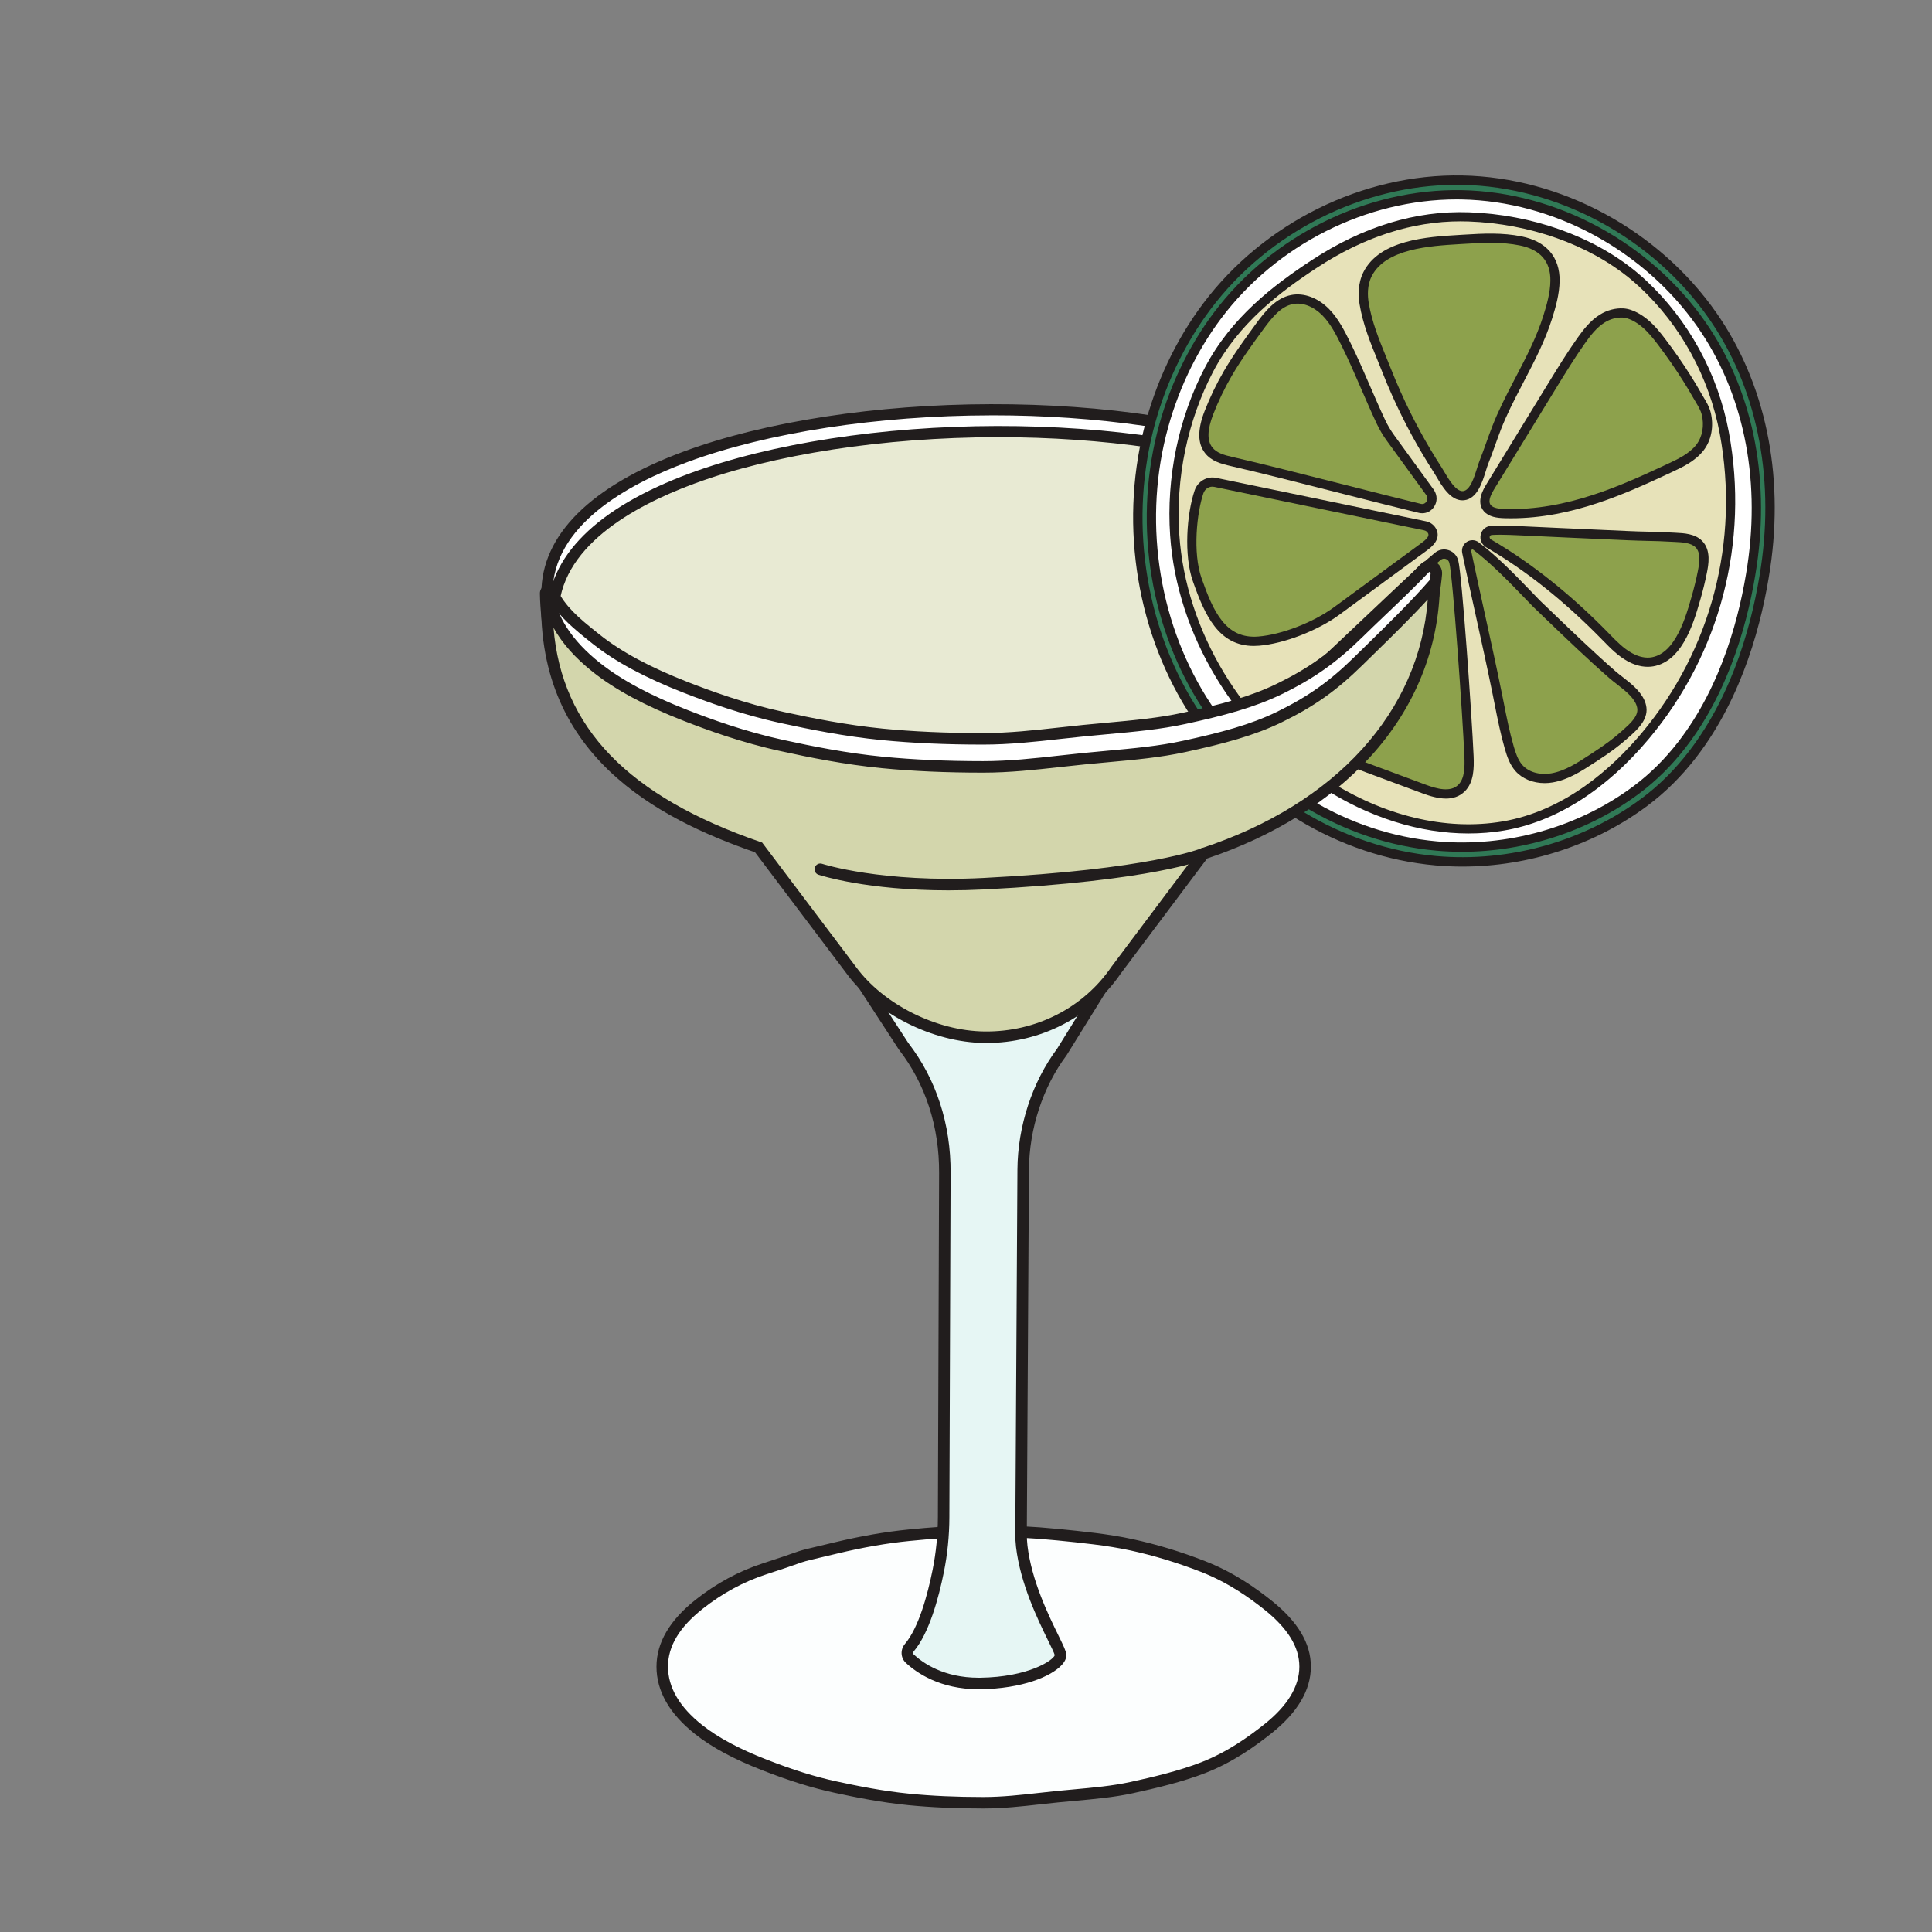 <svg xmlns="http://www.w3.org/2000/svg" xml:space="preserve" width="200mm" height="200mm" viewBox="0 0 200 200"><rect x="0" y="0" width="200" height="200" fill="#808080" stroke="none"/><g style="display:inline"><path d="M9248.59 31520.8c0-863.2 3121.01-886.4 3117.71 0-3.3 898.2-3117.71 846.8-3117.71 0" style="fill:#fff;fill-opacity:1;fill-rule:nonzero;stroke:none" transform="matrix(.029 0 0 -.029 -211.586 975.502)"/><path d="M10840.3 32155.4c-2.5 0-4.9 0-7.4-.1-403.2-.7-797.1-61.2-1080.71-165.9-220.71-81.5-483.67-229-483.67-468.6 0-145.4 93.08-272.8 276.79-378.5 277.07-159.5 749.69-255.8 1264.29-257.6 515.7-2.1 988 92.2 1262.4 251.5 182.6 106 274.9 235.4 274.4 384.5-1.7 436.5-780.4 634.7-1506.1 634.7m-18.1-1310.7c-495 0-992.4 87.8-1296.81 263-196.87 113.4-296.8 252.4-296.8 413.1 0 207.8 176.29 382.8 509.81 506 287.8 106.3 686.7 167.7 1094.4 168.4 407.3.9 784.1-56.6 1062-161.5 320.7-121 490.7-298.4 491.5-512.8.6-164.5-98.4-305.5-294.3-419.2-295.3-171.5-781.3-257-1269.8-257" style="fill:#211d1d;fill-opacity:1;fill-rule:nonzero;stroke:none" transform="matrix(.029 0 0 -.029 -211.586 975.502)"/><path d="M9270.12 31442.8c0-863.1 3121.08-886.3 3117.78 0-3.4 898.3-3117.78 846.8-3117.78 0" style="fill:#e8ead3;fill-opacity:1;fill-rule:nonzero;stroke:none" transform="matrix(.029 0 0 -.029 -211.586 975.502)"/><path d="M10861.9 32077.4h-7.4c-403.3-.7-797.2-61.2-1080.71-166-220.7-81.5-483.67-228.9-483.67-468.6 0-145.4 93.08-272.7 276.79-378.5 277.07-159.5 749.69-255.8 1264.29-257.6 515.8-2.1 988 92.2 1262.4 251.6 182.6 106 274.9 235.4 274.3 384.5-1.6 436.4-780.4 634.6-1506 634.6m-18.1-1310.7c-495 0-992.51 87.8-1296.81 263.1-196.99 113.3-296.79 252.3-296.79 413 0 207.9 176.21 382.9 509.68 506 287.82 106.3 686.72 167.7 1094.52 168.5 406.6.7 784-56.6 1061.9-161.5 320.8-121.1 490.7-298.4 491.5-512.9.6-164.4-98.4-305.4-294.2-419.1-295.3-171.5-781.4-257.1-1269.8-257.1" style="fill:#211d1d;fill-opacity:1;fill-rule:nonzero;stroke:none" transform="matrix(.029 0 0 -.029 -211.586 975.502)"/><path d="M13337.7 30944.8c-49.2-63.8-105.9-121.2-170.6-169.5-213-159-483.5-232.9-744.9-209.8-341.3 30.3-664 228.3-857.3 520.5s-255 672.2-169.6 1014.9c39.9 160.6 110.9 313.2 209.4 444.2 214.1 284.5 561.9 456.3 910.7 449.7 348.8-6.5 690.3-191.2 894.2-483.6 181.4-260 235.4-585.8 189-898.9-34.8-234.6-115.5-479.1-260.9-667.5" style="fill:#307956;fill-opacity:1;fill-rule:nonzero;stroke:none" transform="matrix(.029 0 0 -.029 -211.586 975.502)"/><path d="M12496.2 32978.2c-336.5 0-671.5-168.6-878.1-443.2-95.3-126.7-166.8-278.2-206.6-438.2-84.8-340.6-22.2-715 167.3-1001.5 192.9-291.5 508.7-483.3 844.9-513.1 259.5-22.9 526.8 52.3 733.3 206.5 61.3 45.7 117.6 101.7 167.4 166.3 163.5 211.9 230.3 475.7 257.6 659.7 48.9 329.8-17.2 644.7-186.1 886.9-200.5 287.4-538.1 470-880.8 476.5-6.3.1-12.6.1-18.9.1m19.7-2433.6c-31.8 0-63.5 1.4-95.2 4.2-346.3 30.7-671.4 228.1-869.8 527.9-194.7 294.3-259 678.7-171.9 1028.2 40.9 164.3 114.3 320 212.3 450.2 216.8 288.2 570.6 463.3 924.4 456.5 353.3-6.6 701.1-194.7 907.7-490.8 173.8-249.2 241.9-572.7 191.7-911-27.8-187.9-96.3-457.7-264.2-675.3-51.6-67-110.1-125.1-173.8-172.6-187.8-140.3-424.4-217.3-661.2-217.3" style="fill:#211d1d;fill-opacity:1;fill-rule:nonzero;stroke:none" transform="matrix(.029 0 0 -.029 -211.586 975.502)"/><path d="M13300.8 30980.9c-47.1-61.1-101.3-115.9-163.2-162.2-203.8-152.2-462.6-222.9-712.8-200.7-326.6 28.9-635.4 218.4-820.4 498-184.9 279.6-243.9 643.2-162.3 971.1 38.3 153.8 106.2 299.8 200.4 425.1 204.9 272.2 537.7 436.6 871.5 430.3 333.7-6.2 660.5-183 855.7-462.8 173.5-248.7 225.2-560.5 180.8-860.1-33.3-224.4-110.5-458.4-249.7-638.7" style="fill:#fff;fill-opacity:1;fill-rule:nonzero;stroke:none" transform="matrix(.029 0 0 -.029 -211.586 975.502)"/><path d="M12495.6 32926.1c-321.8 0-642.2-161.3-839.8-423.9-91.2-121.1-159.5-266.1-197.6-419.1-81.1-325.7-21.3-683.8 160.1-957.9 184.4-278.8 486.4-462.2 808-490.7 248.2-22 503.9 50 701.3 197.5 58.6 43.7 112.4 97.2 160.1 159 156.3 202.7 220.2 455 246.3 631 46.8 315.4-16.4 616.6-177.9 848.2-191.8 275-514.6 449.6-842.4 455.7-6 .2-12.1.2-18.1.2m18.8-2328.7c-30.4 0-60.8 1.3-91.1 4-331.5 29.4-642.8 218.3-832.7 505.4-186.4 281.8-247.9 649.7-164.6 984.4 39.2 157.3 109.4 306.3 203.3 431 207.6 275.9 546.9 443.4 885 436.9 338.3-6.3 671.2-186.4 869-469.9 166.4-238.5 231.6-548.2 183.6-872-26.7-180-92.2-438.2-252.9-646.5-49.5-64.2-105.5-119.8-166.5-165.3-179.8-134.3-406.3-208-633.1-208" style="fill:#211d1d;fill-opacity:1;fill-rule:nonzero;stroke:none" transform="matrix(.029 0 0 -.029 -211.586 975.502)"/><path d="M13125.4 32655.7c11.5-9.4 22.7-19.2 33.5-29.3 149.9-138.9 254.3-329.5 292.3-533.8 72.6-390.4-29.4-779.8-281.5-1080.8-132.4-158-304.6-288.2-508-322.4-221.5-37.3-451.6 31.8-639.2 153.4-295.8 191.6-508.6 525.4-533.1 885.2-13.9 202.9 28.7 411.6 122.5 590.6 87.4 166.7 223.9 277.5 375.6 377 167.3 109.8 351 175.3 551.5 168.2 205.8-7.3 423.4-73.9 586.4-208.1" style="fill:#e7e2b9;fill-opacity:1;fill-rule:nonzero;stroke:none" transform="matrix(.029 0 0 -.029 -211.586 975.502)"/><path d="M12509.9 32847.9c-172.9 0-345.5-55.8-513.4-166-132.4-86.9-279.8-198.9-370.1-370.9-91.5-174.6-134.3-381.2-120.6-581.8 23.4-343.3 224.8-677.7 525.6-872.6 202.7-131.4 425.6-185 627.6-151 223.9 37.6 394.5 193 498.1 316.7 247.8 295.9 349.1 684.9 278 1067.3-37.5 201.4-139.5 387.8-287.3 524.8-10.5 9.6-21.5 19.3-32.8 28.6-148.5 122.2-358.6 196.6-576.6 204.4-9.5.3-19 .5-28.5.5m28.1-2185.1c-174 0-356.2 57.1-524.5 166.2-309.3 200.4-516.4 544.5-540.5 897.9-14.1 206.6 30 419.5 124.3 599.3 93.8 178.8 245.3 294 381.1 383.1 183 120.1 371.8 177.6 561.1 170.9 225.1-8 442.5-85.2 596.4-211.8 11.8-9.8 23.3-19.8 34.2-29.9 152.9-141.8 258.5-334.6 297.3-542.9 72.9-392.1-31-791-285.1-1094.4-153.7-183.5-332.8-296.9-517.8-328-41.5-7-83.7-10.4-126.5-10.4" style="fill:#211d1d;fill-opacity:1;fill-rule:nonzero;stroke:none" transform="matrix(.029 0 0 -.029 -211.586 975.502)"/><path d="M11611.5 32164.9c-16.9-43.4-29.5-97.1-1.3-133.8 19.7-25.4 52.9-34 83.7-41 162.6-36.8 509.6-128.1 670.7-166.8 31.2-7.5 55.1 28.5 37 55.8l-141.6 195c-13.1 17.9-24.5 37.1-34 57.2-43.1 91.1-80.9 188.9-125.2 278.2-20.2 40.7-41 82.1-72.5 114.1-31.6 32-76.4 53.6-119.9 45.2-50.1-9.7-85.4-54.9-116.1-96.9-39.6-54.2-79.2-108.5-113.1-166.6-26.1-44.8-48.8-91.8-67.7-140.4" style="fill:#8da14c;fill-opacity:1;fill-rule:nonzero;stroke:none" transform="matrix(.029 0 0 -.029 -211.586 975.502)"/><path d="M11626.8 32159c-21.2-54.8-22.4-93.3-3.5-117.8 15.6-20.4 42.9-27.9 74.3-35 95.4-21.7 251-61.2 401.5-99.4 104.3-26.5 202.8-51.5 269.4-67.5 11-2.6 17.4 5.1 19.1 7.5 3.9 5.6 6 14.6.3 23.3l-141.2 194.3c-13.9 19.1-25.8 39.2-35.6 59.9-19.2 40.6-37.6 83.1-55.4 124.2-22.2 51.3-45.2 104.3-69.7 153.7-19.4 39-39.4 79.4-69.4 109.9-31.6 32-70.9 47.2-105 40.5-43-8.3-74.7-47.5-106-90.4-38.7-52.9-78.6-107.5-112.2-165.1-25.6-44-48-90.5-66.6-138.1m746.2-353.1c-4 0-8.1.4-12.2 1.4-66.8 16.1-165.4 41.1-269.8 67.6-150.2 38.2-305.7 77.7-400.7 99.2-36.3 8.3-70.8 18-93.1 47-26.5 34.5-26.8 83.4-1 149.8 19.2 49.2 42.3 97.3 68.8 142.7 34.5 59.1 74.9 114.4 114 168 33.9 46.4 71.6 92.7 126.3 103.3 45 8.8 95.3-9.8 134.7-49.7 33.7-34.3 55.9-79 75.5-118.4 24.9-50.1 48-103.6 70.4-155.3 17.7-40.8 36-83.1 54.9-123.2 8.9-18.8 19.8-37.1 32.5-54.6l141.6-194.9c12.6-19.1 12.3-42.8-.4-60.9-9.9-14.2-25.2-22-41.5-22" style="fill:#211d1d;fill-opacity:1;fill-rule:nonzero;stroke:none" transform="matrix(.029 0 0 -.029 -211.586 975.502)"/><path d="M11576.2 31882.3c-25.8-75.7-39.1-221-6.6-313.4 43.7-124.5 91.7-229.7 219.5-219.4 88.7 7.1 205.9 54.3 278.4 107.6 105 77.1 210 154.2 315.1 231.4 17 12.5 36.5 30.8 26 52.9-4.9 10.3-14.7 17.4-25.6 19.7l-749.2 155.1c-24.7 5.1-49.2-9.3-57.6-33.9" style="fill:#8da14c;fill-opacity:1;fill-rule:nonzero;stroke:none" transform="matrix(.029 0 0 -.029 -211.586 975.502)"/><path d="M11576.2 31882.3h.1zm47.5 18.5c-14.2 0-27-9.2-32-23.8-23.3-68.4-38.6-211.7-6.6-302.7 42-119.6 86.3-217.9 202.7-208.4 83 6.6 196.6 50.5 270 104.4l315 231.4c27 19.8 22.8 28.8 21 32.6-2.6 5.4-7.9 9.4-14.2 10.7l-749.1 155.1c-2.3.5-4.5.7-6.8.7m148.1-568.5c-125.7 0-174.9 109.2-217.7 231.1-32.6 92.8-22 240.6 6.5 324.3 11 32.2 44 51.3 76.5 44.6l749.2-155.1c16.3-3.4 30.2-14.1 37.1-28.7 11.8-24.8 1.3-49.5-31.1-73.3l-315-231.4c-77.8-57.1-198.4-103.6-286.9-110.7-6.4-.5-12.6-.8-18.6-.8" style="fill:#211d1d;fill-opacity:1;fill-rule:nonzero;stroke:none" transform="matrix(.029 0 0 -.029 -211.586 975.502)"/><path d="M12621 31744.8c-25.8-1.3-32.9-33.9-10.5-46.9 154.6-89.9 293-205.4 416.9-332.4 26.2-26.8 52.6-54.7 86.1-73.2 22.5-12.4 48.4-20 73.7-17.7 23.5 2.1 45.2 12.6 62.8 27.1 17.6 14.6 31.2 33 42.7 52.4 27.4 46.3 43 98.3 57.7 149.8 8.7 30.3 16.2 60.9 22.4 91.8 6.2 31.3 13.2 74.2-12.4 100-24 24.2-65.3 22.8-96.7 24.8-51.4 3.3-102.7 3-154.1 5.3-69.4 3.2-138.8 6.2-208.1 9.4-4.9.2-9.8.4-14.6.6-57.1 2.6-114.1 5.2-171.2 7.9-31.5 1.4-63.4 2.8-94.7 1.1" style="fill:#8da14c;fill-opacity:1;fill-rule:nonzero;stroke:none" transform="matrix(.029 0 0 -.029 -211.586 975.502)"/><path d="M12621 31744.8h.1zm30.8-15.6c-10 0-20-.2-29.9-.8-5.9-.3-7.6-3.9-8.1-6.1-.4-1.5-1.1-6.7 5-10.2 143.2-83.3 284.7-196.1 420.4-335.1l3.5-3.7c24-24.6 48.9-50.1 78.8-66.6 15.3-8.5 38.8-18.1 64.2-15.8 23.6 2.2 42.3 14 53.8 23.5 14 11.6 26.8 27.3 39.1 48 25.5 43.2 40.5 91.7 56 146 8.7 30.5 16.2 60.9 22.1 90.6 6.6 33.3 10.3 66.7-8 85.2-16.4 16.5-46.7 18-73.4 19.3-4.3.2-8.6.4-12.6.6-28.9 1.9-58.5 2.6-87 3.2-21.9.6-44.5 1.1-66.8 2.1l-91.8 4.1c-38.8 1.7-77.6 3.5-116.4 5.2l-30.1 1.4c-51.9 2.4-103.8 4.7-155.7 7.2-20.7.9-41.9 1.9-63.1 1.9m526.2-471.5c-29.3 0-55.2 10.7-72.4 20.2-34.1 18.9-60.7 46.1-86.4 72.5l-3.6 3.6c-133.6 136.9-272.7 247.9-413.4 329.7-16.6 9.6-24.8 28.3-20.4 46.3 4.3 18 19.4 30.2 38.3 31.2 32.6 1.8 66.5.3 96.3-1.1 51.9-2.4 103.8-4.8 155.8-7.2l30-1.3c38.8-1.8 77.6-3.5 116.3-5.2l91.9-4.1c21.9-1.1 44.4-1.6 66-2.1 28.9-.7 58.8-1.4 88.3-3.3 4-.2 8-.4 12.2-.6 31.1-1.5 69.7-3.4 95.1-29 33.1-33.4 22.6-86.4 16.9-114.8-6.1-30.5-13.7-61.8-22.7-93.1-16.2-56.6-31.8-107.2-59.3-153.7-14.3-24.1-29.5-42.6-46.4-56.6-21.7-17.9-46.5-28.6-71.8-30.9-3.6-.3-7.2-.5-10.7-.5" style="fill:#211d1d;fill-opacity:1;fill-rule:nonzero;stroke:none" transform="matrix(.029 0 0 -.029 -211.586 975.502)"/><path d="M12564.7 31689c-15.5 11.9-37.1-2.5-32.9-22 35.4-168.5 74.6-336.3 108.8-505 13.2-64.8 24.8-130.2 43.3-193.7 7.4-25.5 16.3-51.4 33.5-71.3 28.7-33 76.2-43.1 118.6-35.8 56.7 9.7 106.9 44.8 154.6 75.8 36.5 23.7 72.2 49 104.8 78.2 25.3 22.9 66.4 55.7 61.5 95.3-3.8 31.5-29.1 57.5-56.1 79.9-17.2 14.2-35.1 27-48.6 38.8-93.3 81.6-181.6 168-271.2 253.9-69.5 71.5-137.7 145.7-216.3 205.9" style="fill:#8da14c;fill-opacity:1;fill-rule:nonzero;stroke:none" transform="matrix(.029 0 0 -.029 -211.586 975.502)"/><path d="m12552.3 31676.9-2.2-.7c-1.2-.8-3-2.5-2.3-5.8 15.3-72.6 31.5-146.3 47.2-217.5 20.8-94.2 42.2-191.5 61.7-287.6 2.5-12.1 4.9-24.2 7.3-36.3 10.2-51.7 20.8-105.1 35.7-156.1 6.4-22.1 14.6-47.1 30.1-65.1 26.9-30.9 71-36 103.4-30.4 48.9 8.3 93.8 37.6 137.1 66l11.3 7.4c43.4 28.2 75.1 51.8 102.8 76.7l6 5.4c22.7 20.1 53.7 47.6 50.2 75.6-3.3 27.1-28.6 51.3-50.3 69.2-7.5 6.2-15.1 12.2-22.5 17.9-9.5 7.4-18.5 14.4-26.4 21.2-78.4 68.6-154.4 141.6-227.9 212.3-14.6 14.1-29.2 28.1-43.8 42.1-10.2 10.4-19.9 20.5-29.6 30.5-58.4 60.6-118.8 123.2-185.4 174.2-.4.3-1.2 1-2.4 1m257.4-834.4c-41.8 0-80.3 15.7-104.7 43.8-19.9 23-29.5 52-36.9 77.4-15.2 52.4-26 106.5-36.4 158.9-2.4 12-4.8 24.1-7.2 36.2-19.4 95.8-40.9 193-61.6 287-15.7 71.3-31.9 145.1-47.2 217.8-3.4 15.9 3.2 31.8 16.8 40.4 13.2 8.3 29.8 7.5 42.2-2 68.6-52.5 129.8-116 189.1-177.4 9.6-10.1 19.3-20.1 29-30.1 14.2-13.6 28.9-27.6 43.5-41.7 73.2-70.4 148.9-143.2 226.7-211.2 7.2-6.3 15.8-13 25-20.1 7.6-5.9 15.5-12 23.2-18.4 26.5-21.9 57.3-52 62-90.6 5.6-45.2-34.4-80.7-60.9-104.2l-6-5.3c-28.9-26-61.9-50.6-106.8-79.8l-11.2-7.3c-46.2-30.2-93.9-61.4-149.5-70.9-9.8-1.7-19.5-2.5-29.1-2.5" style="fill:#211d1d;fill-opacity:1;fill-rule:nonzero;stroke:none" transform="matrix(.029 0 0 -.029 -211.586 975.502)"/><path d="M11910.1 31162c-13.1-64.2 56-137.5 102.7-179.4 46.8-41.9 105.9-64.2 163.7-85.7 67.8-25.2 135.7-50.4 203.6-75.6 44-16.3 98.4-30.6 133 3.3 28.1 27.6 28.5 73.9 26.8 114.4-6.1 142.1-41.6 646.5-54.3 694.1-6.8 25.5-36.6 35.6-56.6 19.2-45.5-37.1-112-99.6-142-127.9-81.4-77-162.9-154-244.4-231-40.9-38.7-120.9-74.6-132.5-131.4" style="fill:#8da14c;fill-opacity:1;fill-rule:nonzero;stroke:none" transform="matrix(.029 0 0 -.029 -211.586 975.502)"/><path d="M11926.2 31158.7c-8.5-41.6 26.2-99.7 97.6-163.9 45-40.4 102.6-61.8 158.4-82.5 67.9-25.2 135.8-50.4 203.6-75.6 39.2-14.6 87.8-27.8 115.7-.3 23.3 22.8 23.5 64.5 21.9 101.9-6.2 147.6-41.7 645.7-53.7 690.6-1.8 6.8-6.5 12-13 14-6 2-12.4.8-17.4-3.3-31.7-25.9-79.2-68.7-141-127.2-81.5-77-162.9-153.9-244.4-230.9-13.3-12.6-29.7-24.3-47.1-36.8-36.3-26-73.8-52.8-80.6-86m531.5-371.3c-28.1 0-57.5 8.9-83.3 18.4-67.9 25.3-135.8 50.5-203.7 75.7-55.8 20.8-119.2 44.3-168.8 88.9-82.8 74.3-119.2 139.9-107.9 194.9 9.3 45.8 54.2 77.9 93.7 106.2 16.4 11.7 32 22.8 43.7 33.9 81.4 77 162.9 153.9 244.4 230.9 62.3 59 110.4 102.3 142.8 128.8 13.5 11.1 31.6 14.5 48.2 9.1 17.1-5.5 30-19.3 34.7-36.9 13.3-50.2 49.1-562.7 54.8-697.6 1.9-44.5 1.1-94.5-31.7-126.8-19.2-18.8-42.5-25.5-66.9-25.5" style="fill:#211d1d;fill-opacity:1;fill-rule:nonzero;stroke:none" transform="matrix(.029 0 0 -.029 -211.586 975.502)"/><path d="M12616.3 31901.4c-14.9-24.4-29.6-55.5-11.1-77.2 13.5-16 39.1-18.9 61.8-19.6 220.8-6.4 416.2 82 588.2 162.2 40.5 18.9 81.9 38.7 108.9 73.2 26.7 34.3 32.8 80.4 22.5 122.3-5.4 21.6-19.5 41.9-30.6 61.4-6.5 11.3-13 22.5-19.7 33.7-6.4 10.5-12.8 21-19.4 31.5-27.5 43.6-57.5 86.7-89.7 129.1-17.6 23.1-36.1 46.2-58.7 65.3-21.3 17.9-50.5 35.8-78.6 37.4-26.4 1.6-52.5-6.4-74-19.7-31.4-19.5-54.4-49.3-75.9-79.5-36.8-52-70.4-106.8-104.3-162.2-71.6-116.8-144.7-236.1-219.4-357.9" style="fill:#8da14c;fill-opacity:1;fill-rule:nonzero;stroke:none" transform="matrix(.029 0 0 -.029 -211.586 975.502)"/><path d="M12630.3 31892.8c-17.7-28.9-21.7-47.3-12.6-58 9.5-11.1 31.6-13.2 49.8-13.7 222.1-6.6 421 86.1 580.8 160.6 36.4 17 77.8 36.3 102.8 68.5 22 28.2 29.3 68.6 19.5 108.1-3.6 14.7-12.7 30-21.5 44.7-2.5 4.2-5 8.4-7.4 12.6-6.4 11.1-12.9 22.2-19.5 33.4-6.3 10.3-12.7 20.7-19.2 31.1-27.2 43-57.1 86.1-88.9 128-16.5 21.6-34.4 44.3-56.2 62.6-24 20.2-49.2 32.4-69 33.6-21.6 1.3-44.4-4.9-64.3-17.2-29.6-18.4-51.4-47.2-71.2-75.1-36.6-51.8-70.7-107.4-103.7-161.3zm59.6-104.9q-11.7 0-23.4.3c-26.5.8-56.1 4.4-73.9 25.3-28.7 33.8-.8 79.3 9.7 96.4v.1l219.4 357.9c33.2 54.3 67.6 110.4 104.9 163.1 20.8 29.3 45.9 62.4 80.7 84 25.6 15.9 55.3 23.7 83.5 22.1 36.7-2.1 71-26.8 88.3-41.3 24.3-20.4 43.6-44.7 61.1-67.8 32.5-42.7 62.9-86.5 90.6-130.4 6.6-10.5 13.2-21.1 19.6-31.7 6.7-11.4 13.3-22.7 19.8-34 2.3-4 4.7-8 7.1-12.1 10-16.7 20.4-34.1 25.2-53.6 12.2-49.2 2.7-100.1-25.4-136.2-30-38.4-75.1-59.5-114.9-78.1-157.4-73.3-352-164-572.3-164" style="fill:#211d1d;fill-opacity:1;fill-rule:nonzero;stroke:none" transform="matrix(.029 0 0 -.029 -211.586 975.502)"/><path d="M12177.9 32659.4c-16.1-31.7-18.1-69.4-12.3-104.9 13.7-83.8 49.6-161.4 80.1-238.6 11.1-28.1 22.8-55.9 35-83.3 21.7-48.4 45.1-95.6 70.2-141.8 24.2-44.6 50.1-88.1 77.5-130.5 18.2-28 50.1-96.4 92.3-91.6 45.2 5 59 85.8 72.2 119 16.1 40.2 29.6 81.8 45.4 122.6 21.3 54.6 48.3 107.3 75.8 160 39.4 75.7 80.7 152.4 106.9 235.8 13 41.3 25.3 85.5 25.9 129.4 1.1 81.9-47.7 127.6-123.3 142.6-66.6 13.3-135.3 10-203 5.7-108.4-6.8-285.4-11.9-342.7-124.4" style="fill:#8da14c;fill-opacity:1;fill-rule:nonzero;stroke:none" transform="matrix(.029 0 0 -.029 -211.586 975.502)"/><path d="M12192.5 32652c-16.4-32.4-14.9-69.4-10.7-94.8 11-67.4 37.3-132.1 62.8-194.7 5.5-13.6 11-27.1 16.4-40.6 10.8-27.4 22.5-55.2 34.8-82.6 21.3-47.7 44.7-95 69.5-140.6 23.9-44 49.8-87.5 76.9-129.4 3-4.6 6.3-10.2 9.9-16.4 15.6-26.5 41.8-70.6 66.8-67.9 25.2 2.8 40 50.5 49.8 82 3.1 9.9 6 19.3 9 26.8 8.5 21.3 16.5 43.5 24.1 65 6.8 18.8 13.8 38.3 21.2 57.4 21 54 47.1 105.2 76.5 161.7l8.2 15.6c36.2 69.5 73.7 141.2 97.6 217.5 11.9 37.7 24.6 81.6 25.1 124.7 1 69.1-36 111.6-110 126.3-63.2 12.6-127.4 9.9-198.8 5.4l-16.3-1c-104.5-6.3-262.5-15.8-312.8-114.4m323.8-800c-42.8 0-72.5 50.3-92.5 84.2-3.4 5.7-6.5 11-9.2 15.2-27.6 42.6-53.9 86.9-78.2 131.6-25.2 46.3-49 94.4-70.7 142.9-12.4 27.8-24.3 56.1-35.3 84-5.3 13.3-10.7 26.8-16.2 40.2-26.2 64.3-53.2 130.7-64.9 201.8-4.9 30.2-6.5 74.7 13.9 115 58.8 115.4 228.1 125.6 340.1 132.3l16.3 1c73.7 4.7 140.1 7.4 207.2-5.9 89.2-17.8 137.7-74.3 136.5-159.1-.6-47.5-14.1-94.1-26.6-134-24.9-79.1-63-152.2-99.9-222.9l-8.1-15.6c-29-55.7-54.7-106-75.1-158.4-7.2-18.7-14.1-38-20.8-56.6-7.8-21.8-15.9-44.3-24.6-66.1-2.5-6.3-5.2-15.1-8.1-24.3-13.1-42.1-31-99.7-77.5-105q-3.15-.3-6.3-.3" style="fill:#211d1d;fill-opacity:1;fill-rule:nonzero;stroke:none" transform="matrix(.029 0 0 -.029 -211.586 975.502)"/><path d="M10806.2 27202.8c-91.3 0-180.5 3.4-265.6 11.9-92.2 9.1-180 26.2-262.2 44-93.2 20.3-177.6 49.6-253.8 79.2-93.9 36.7-173.58 77.9-234.29 125.8-85.19 67.4-130.31 143.4-130.31 225s46.6 155.4 131.91 222.8c60.59 48 137.5 95.2 233.29 126.2 186.7 60.6 76.7 32.1 254.5 74.6 81.8 19.6 169.1 36.3 261.4 45.4 85.1 8.5 173.8 15.3 265.1 15.3 91.2 0 180.2-4.8 265.3-13.3 92.2-9.1 181.3-18.2 263.5-36 93.2-20.2 179.1-47.8 255.2-77.5 94-36.6 168.8-87.9 229.5-135.8 85.2-67.4 135.1-140.1 135.1-221.7s-49-155.6-134.2-223c-60.6-48-135.3-100.9-229.3-137.5-76.1-29.7-163.7-51.3-256.9-71.6-82.2-17.8-171.3-23-263.6-32.2-85.1-8.4-173.4-21.6-264.6-21.6" style="fill:#fcfefe;fill-opacity:1;fill-rule:nonzero;stroke:none" transform="matrix(.029 0 0 -.029 -211.586 975.502)"/><path d="M10806.2 28152.4c-97.7 0-191.9-8.1-263.1-15.1-81.1-8-165.7-22.7-258.6-45-23.3-5.5-41.6-9.9-56.3-13.4-58.9-13.9-58.9-13.9-86.2-23.5-17.7-6.3-47.3-16.7-110.5-37.2-80.48-26.1-156.89-67.5-226.89-122.8-83.52-66-124.02-133.6-124.02-206.7 0-74.3 41.21-144.6 122.5-208.9 56.21-44.4 131.13-84.6 229.01-122.7 95.5-37.3 172.8-61.4 250.7-78.3 75.3-16.3 165-34.3 259.8-43.7 80-7.9 166.2-11.8 263.6-11.8 67.6 0 134.3 7.5 198.9 14.7 21.4 2.4 42.7 4.8 63.7 6.9 19.8 1.9 39.5 3.7 59 5.5 71.4 6.5 138.9 12.6 202.3 26.3 81 17.6 174.6 39.8 253.8 70.6 94.3 36.8 169.2 91.2 224 134.5 83.9 66.3 126.4 135.9 126.4 206.9 0 70.6-41.7 137.8-127.4 205.6-48.6 38.4-124.7 94-224.1 132.8-83.9 32.6-168.7 58.4-252.2 76.5-83.4 18.1-177.8 27.4-261.1 35.7-88 8.7-176.5 13.1-263.3 13.1m0-970.1c-98.8 0-186.3 3.9-267.6 11.9-96.9 9.6-188.1 27.9-264.6 44.5-80 17.3-159.2 42-256.8 80.1-101.81 39.7-180.21 81.8-239.58 128.8-91.72 72.5-138.13 153.6-138.13 241.1 0 85.3 46.99 165.6 139.61 238.9 73.91 58.4 154.49 102 239.8 129.7 62.6 20.3 92 30.6 109.5 36.8 29.3 10.3 30.4 10.6 90.4 24.8 14.6 3.5 32.9 7.8 56.1 13.4 94.8 22.6 181.2 37.7 264.2 45.9 72.1 7.1 167.6 15.3 267.1 15.3 88.1 0 178-4.5 267.3-13.3 84.4-8.4 180.1-17.8 265.9-36.5 85.5-18.5 172.5-44.9 258.3-78.4 104.6-40.7 184-98.7 234.7-138.8 96.2-76.1 143-153.9 143-237.8 0-84.2-47.8-164.6-142-239.1-57-45.1-135.2-101.8-234.6-140.6-81.9-31.9-177.4-54.5-260-72.4-65.9-14.3-134.6-20.5-207.3-27.1-19.4-1.8-38.9-3.6-58.6-5.5-20.9-2.1-42-4.4-63.3-6.8-65.6-7.4-133.5-14.9-203.4-14.9" style="fill:#211d1d;fill-opacity:1;fill-rule:nonzero;stroke:none" transform="matrix(.029 0 0 -.029 -211.586 975.502)"/><path d="m10521.5 29903.3-332.6 510.9 1135.4-148.1-237.4-382.6c-85.7-114.5-137.5-266.1-138.4-421.2l-7.7-1298c-.1-15.4.7-30.9 2.5-46.2 21.5-181.7 136.2-358.4 138.6-387.5 2.4-30.6-98.8-99.5-286.4-102-135.7-1.9-217.2 56.4-251.9 88.7-10.9 10.2-11.3 27.5-1.6 39 52.2 61.6 85 183.1 103.3 274.1 12.7 63.1 19 127.4 19.2 191.8l4.3 1228.4c1 161.3-45.6 321.2-147.3 452.7" style="fill:#e6f6f4;fill-opacity:1;fill-rule:nonzero;stroke:none" transform="matrix(.029 0 0 -.029 -211.586 975.502)"/><path d="M10538.3 29915.2c99.9-129.5 152.1-290.2 151.1-464.7l-4.4-1228.4c-.2-66.3-6.8-132.2-19.6-195.7-18.8-93.4-52.7-218.4-107.7-283.4-2.8-3.3-2.9-8.1-.1-10.7 33.6-31.3 108-83.2 231.6-83.2h6c170.5 2.3 259.4 61 266 80.5-1.7 7.2-13.6 31.4-24.1 52.8-36.9 75.5-98.6 201.9-114.2 333.3-1.8 15.4-2.7 31.8-2.6 48.7l7.6 1298c.9 155.3 52.7 312.9 142 432.7l220.1 354.7-1059.5 138.2zm250.9-2307.2c-137.7 0-221.6 58.8-259.6 94.3-18.9 17.6-20.3 47.2-3.3 67.3 49.4 58.3 81 176.2 98.9 264.9 12.2 60.9 18.5 124.1 18.8 187.8l4.3 1228.4c1 165.6-48.5 317.8-143 440.1l-1 1.3-356.9 548.2 1211.1-158-255.1-411.1c-84.6-113-133.5-262-134.4-409.1l-7.6-1297.9c-.1-15.3.7-30 2.3-43.7 14.7-124.5 74.6-246.9 110.3-320 19.4-39.7 27.4-56.3 28.3-68.3 1-12.1-4.3-24.7-15.9-37.3-38-41.8-142.6-84.9-290.6-86.9z" style="fill:#211d1d;fill-opacity:1;fill-rule:nonzero;stroke:none" transform="matrix(.029 0 0 -.029 -211.586 975.502)"/><path d="m10004 30713.2 331.4-439.1c102.3-139.1 296-236.4 474.5-238.4 189.8-2 367.4 88.6 470.7 240.1l311.8 415.4c429.3 141.4 791.6 456.5 830.9 897.9 2.1 23.7-25.7 37.2-41.8 20.2-74-77.8-164.1-159.7-235.7-230.2-84.8-83.5-163-141.9-282.9-200.4-100-48.7-212.9-77.5-339.5-104.9-111.7-24.4-232.8-31.4-358.1-43.9-115.6-11.4-235.6-29.2-359.6-29.2s-245.1 4.6-360.8 16c-125.3 12.3-244.5 35.6-356.2 60-126.59 27.3-241.4 67.1-344.91 107.5-127.5 49.8-235.78 105.7-318.09 170.9-91.48 72.3-122.89 103-162.3 170.4-5.51 9.5-19.81 5.3-19.49-5.8 10.19-472.8 334.88-660 760.09-806.5" style="fill:#fff;fill-opacity:1;fill-rule:nonzero;stroke:none" transform="matrix(.029 0 0 -.029 -211.586 975.502)"/><path d="M9265.9 31482.7c24.41-418.1 304.1-598.3 744.8-750.1l5.9-2 335.2-444.1c98.3-133.7 286.8-228.3 458.4-230.2 2-.1 4-.1 6-.1 181.6 0 348.5 86.1 447.4 231.1l316.3 421.3 6.1 2.1c476.4 157 781.7 486 816.8 880.2.3 3.1-1.3 4.5-2.6 5.1-1.9.9-3 0-3.8-.8-48.2-50.7-102.5-102.5-155.1-152.6-28.7-27.4-55.9-53.3-81.1-78.1-92.3-90.8-173.1-148.1-288.3-204.3-98-47.8-208.5-77.1-344.2-106.5-88.4-19.3-180.8-27.7-278.7-36.6-27-2.4-54.2-4.9-81.7-7.7-28.5-2.8-57.3-6-86.4-9.2-88.9-9.9-180.7-20.1-275.2-20.1-133.5 0-252.2 5.3-362.8 16.1-132.1 13.1-255.4 37.9-358.6 60.4-141.02 30.5-266.1 76.5-347.89 108.5-137.7 53.7-243.52 110.6-323.52 173.9-77.3 61.1-113.2 93.5-146.99 143.7m1550.3-1467.5h-6.5c-183.7 2.1-385.5 103.5-490.8 246.7l-327.49 433.9c-454.03 157.2-758.01 358.2-768.13 823.4-.27 14.6 8.91 27 22.81 30.9 13.71 3.9 27.82-1.8 35.12-14.2 38.28-65.6 67.89-94.1 157.19-164.7 76.72-60.7 179.1-115.6 312.89-167.9 80.51-31.4 203.51-76.7 341.71-106.6 102.1-22.3 223.9-46.7 353.9-59.6 109.2-10.7 226.6-15.9 358.8-15.9 92.2 0 182.9 10.1 270.7 19.8 29.2 3.3 58.2 6.5 86.9 9.3 27.5 2.8 54.9 5.3 82 7.7 96.6 8.8 187.8 17.1 273.7 35.9 132.8 28.7 240.6 57.3 334.9 103.3 110.9 54 188.7 109.1 277.5 196.6 25.5 25 52.7 51 81.6 78.5 52.2 49.8 106.1 101.2 153.6 151.2 13.3 13.9 33.1 17.8 50.5 10 18-8.1 28.4-26.3 26.6-46.2-18.8-211.8-113.9-410.3-275-574.1-145.1-147.5-339.9-264.8-563.7-339.5l-308-410.3c-106-155.5-285.6-248.2-480.8-248.2" style="fill:#211d1d;fill-opacity:1;fill-rule:nonzero;stroke:none" transform="matrix(.029 0 0 -.029 -211.586 975.502)"/><path d="m10004 30613 331.4-439.1c102.3-139.2 296-236.4 474.5-238.4 189.8-2 367.4 88.5 470.7 240l311.8 415.4c451.6 148.9 817.9 485.6 823.2 963.6-79.5-91.5-182.7-190-269.8-275.6-84.8-83.5-163-142-282.9-200.4-100-48.8-212.9-77.5-339.5-104.9-111.7-24.4-232.8-31.4-358.1-43.9-115.6-11.4-235.6-29.3-359.6-29.3s-245.1 4.7-360.8 16.1c-125.3 12.3-244.5 35.5-356.2 59.9-126.59 27.4-241.4 67.2-344.91 107.6-127.5 49.8-235.78 105.7-318.09 170.9-106.09 83.8-166.4 177.4-175.82 277.7-28.28-520.9 316.72-769 754.12-919.6" style="fill:#d3d6ac;fill-opacity:1;fill-rule:nonzero;stroke:none" transform="matrix(.029 0 0 -.029 -211.586 975.502)"/><path d="M9271.91 31397.1c29.18-357.3 267.19-602.3 738.79-764.7l5.9-2 335.2-444.2c98.3-133.6 286.8-228.2 458.4-230.1 184-2.3 353.4 84.4 453.4 231l316.3 421.3 6.1 2c479.5 158.1 777 487.3 806.7 887.8-59.9-65.1-128.5-132.2-190.4-192.7-14.3-14-28.4-27.8-42.1-41.2-92.3-90.9-173.1-148.1-288.3-204.3-98-47.8-208.5-77.1-344.2-106.5-88.3-19.3-180.8-27.7-278.6-36.6-27-2.4-54.3-4.9-81.8-7.7-28.5-2.8-57.3-6-86.4-9.2-88.9-9.9-180.7-20.1-275.2-20.1-133.5 0-252.2 5.3-362.8 16.1-132.1 13-255.4 37.8-358.6 60.4-141.02 30.5-266.1 76.5-347.89 108.5-137.7 53.7-243.52 110.6-323.52 173.9-63.01 49.8-110.08 102.7-140.98 158.3m1544.29-1482.2c-2.2 0-4.3.1-6.5.1-183.7 2-385.5 103.5-490.8 246.7l-327.61 433.9c-344.3 119.5-794.1 347.1-761.88 938.1l40.98.8c8.71-93.6 65.31-182.3 168.01-263.5 76.72-60.7 179.1-115.6 312.89-167.9 80.51-31.4 203.59-76.7 341.71-106.6 102.1-22.3 224-46.8 353.9-59.6 109.3-10.7 226.6-15.9 358.8-15.9 92.2 0 182.9 10.1 270.7 19.8 29.2 3.3 58.2 6.5 86.9 9.3 27.5 2.8 54.9 5.3 82 7.7 96.6 8.8 187.8 17.1 273.7 35.9 132.8 28.7 240.6 57.3 334.9 103.2 110.9 54.1 188.7 109.2 277.5 196.7 13.7 13.4 27.8 27.2 42.2 41.3 75 73.4 160 156.6 226.5 233.1l36.7 42.2-.6-55.9c-2.6-229.1-88.9-443.2-249.7-618.9-144.6-158.1-345.6-283.2-581.5-361.9l-308-410.3c-106-155.5-285.6-248.3-480.8-248.3" style="fill:#211d1d;fill-opacity:1;fill-rule:nonzero;stroke:none" transform="matrix(.029 0 0 -.029 -211.586 975.502)"/><path d="M10681.7 30459.7c-291.6 0-456.1 53.2-463.9 55.8-10.7 3.5-16.6 15.1-13 25.9 3.5 10.8 15.1 16.6 25.9 13.1 2.1-.7 213.7-68.8 575.7-50.5 596 30.2 776.1 105.1 777.9 105.8 10.4 4.5 22.5-.3 27-10.7 4.5-10.3-.2-22.4-10.6-26.9-7.3-3.2-185.8-78.5-792.2-109.3-44.6-2.2-86.9-3.2-126.8-3.2" style="fill:#211d1d;fill-opacity:1;fill-rule:nonzero;stroke:none" transform="matrix(.029 0 0 -.029 -211.586 975.502)"/></g></svg>